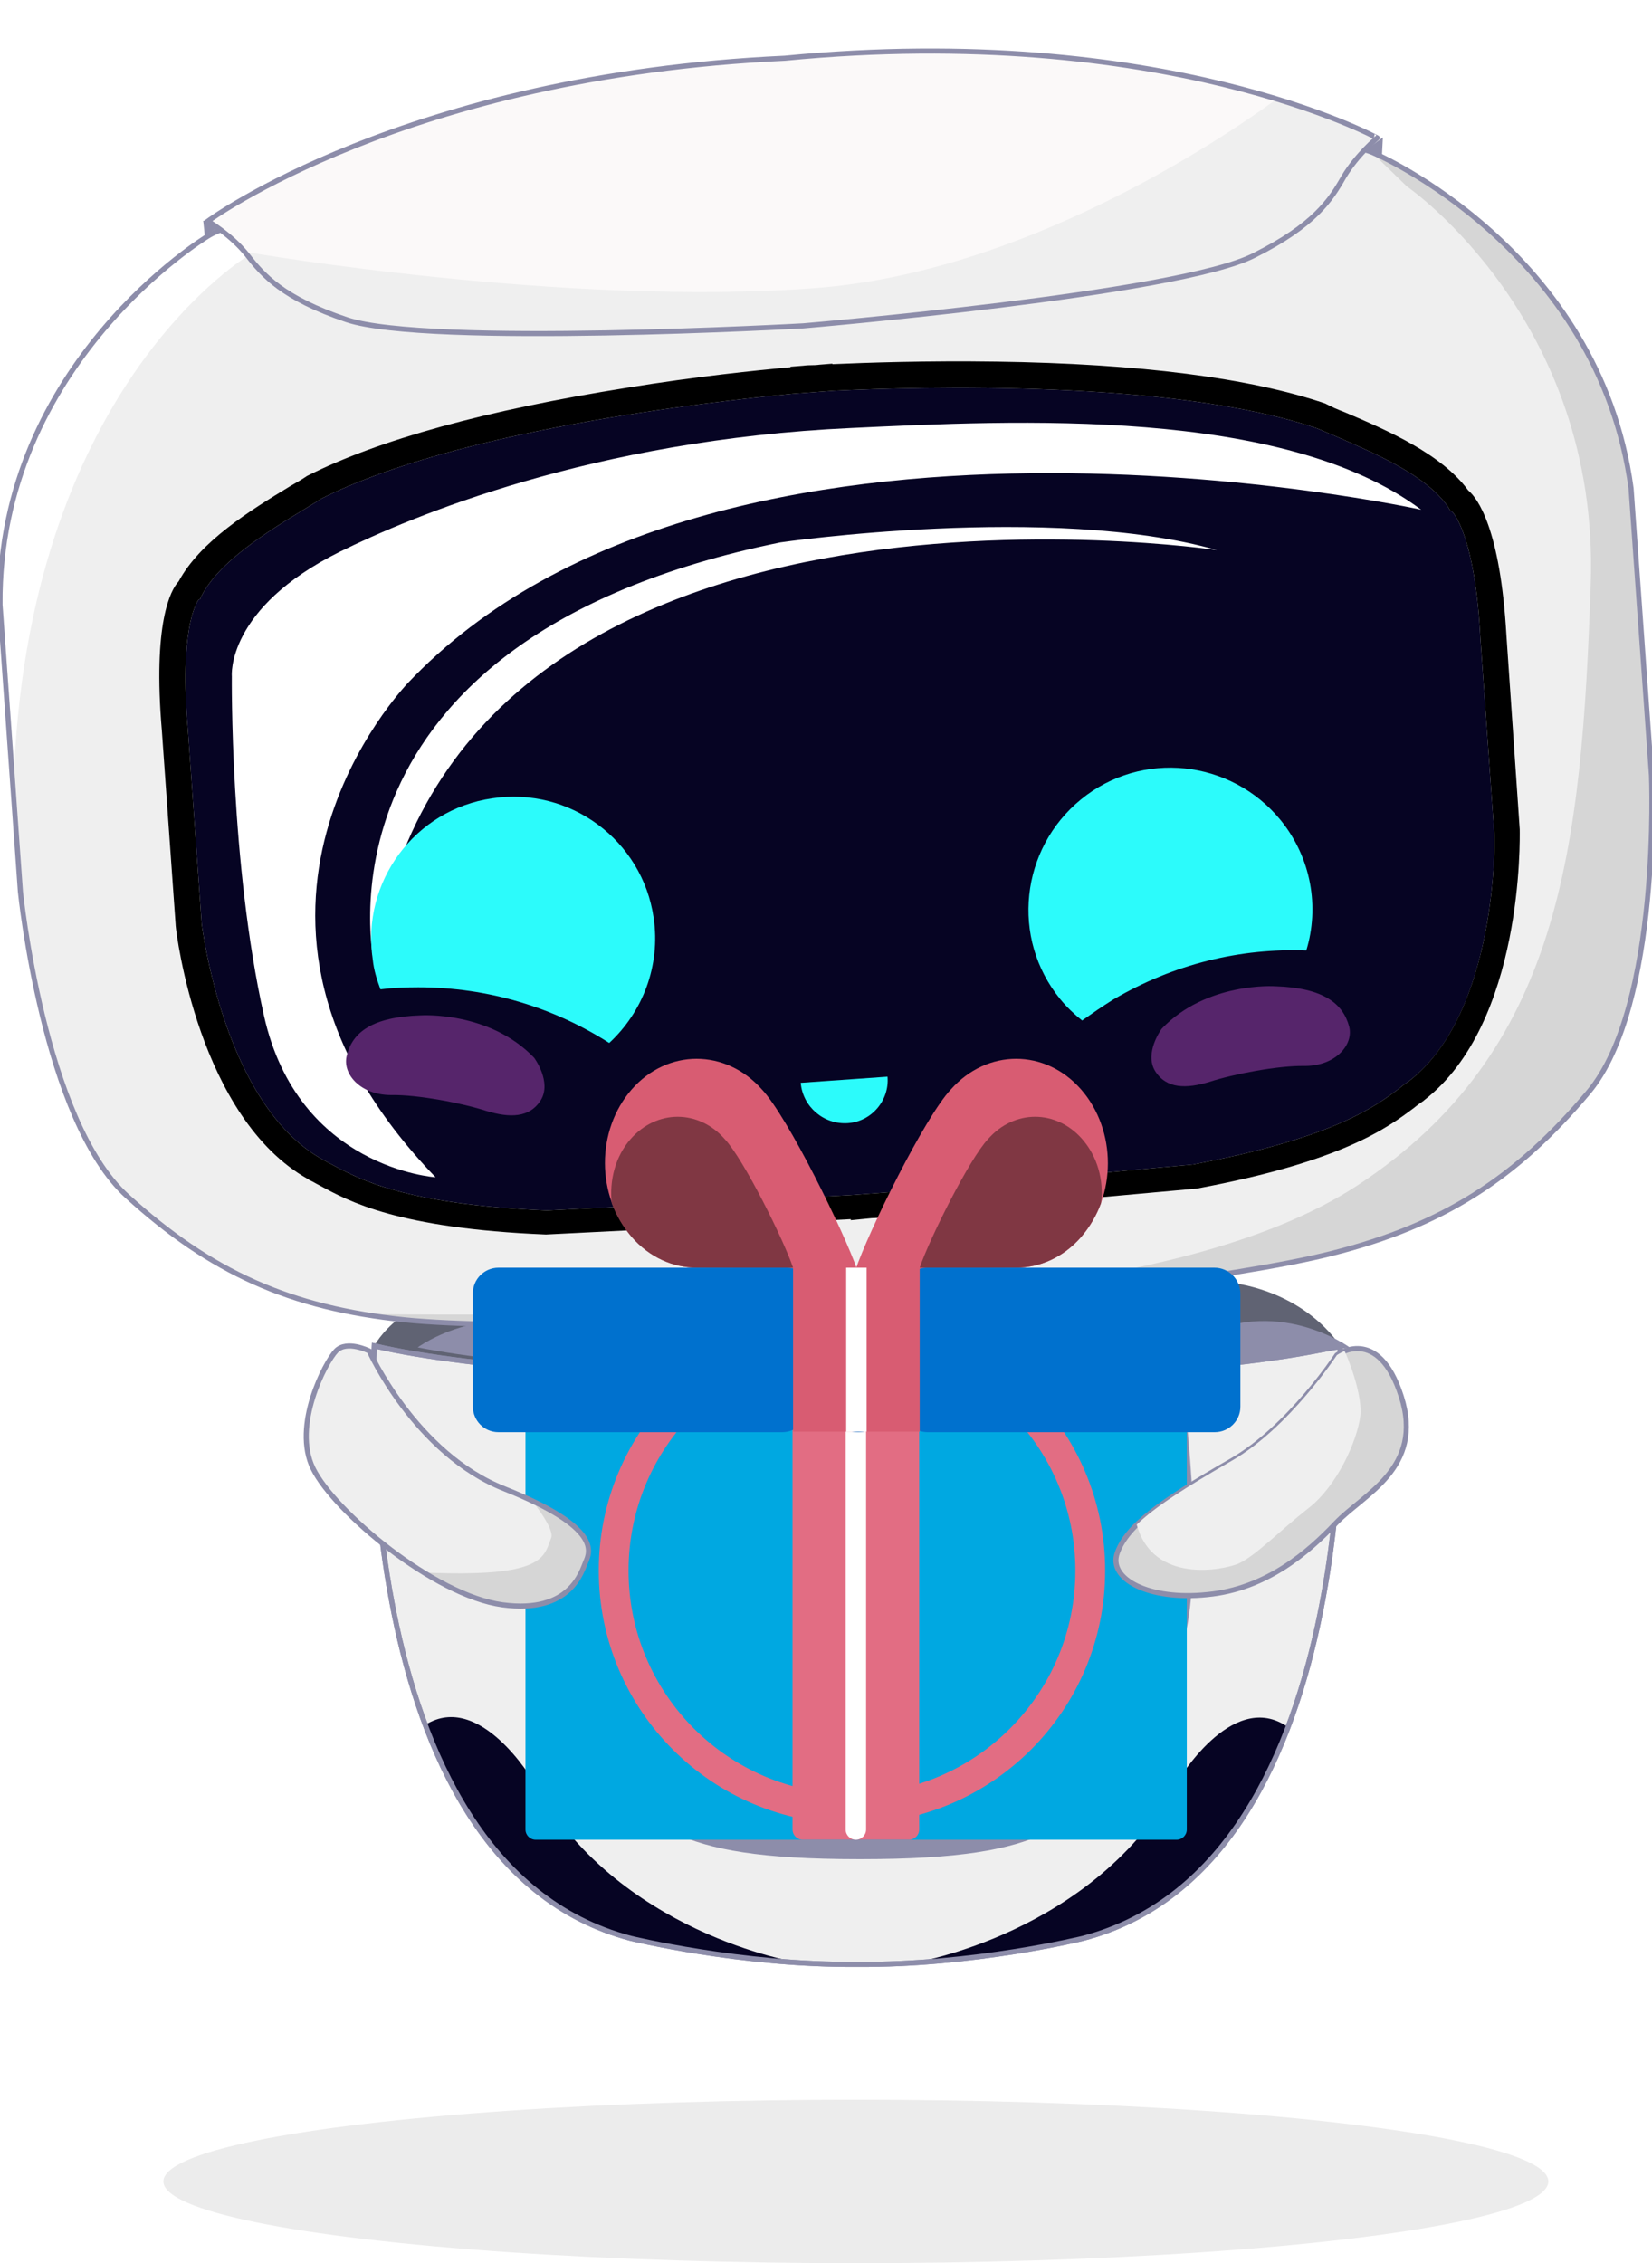 <svg xmlns="http://www.w3.org/2000/svg" x="0px" y="0px" viewBox="0 -10 323.5 443.1" xml:space="preserve">
    <style type="text/css">
                    .st1 {fill: #FFFFFF;}
                    .st24 {fill: #fbf9f9;}
                    .st7 {fill: #EFEFEF;}
                    .st21 {fill: #d6d6d6;}
                    .st13 {opacity:0.1;fill:#FFFFFF;}
                    .st6618{fill:#ECF0F1;}
                    .st35 {fill: #E0E0E0;}
                    .st45 {fill: #E3E3E3;}
                    .st51 {fill: #E1E1E1;}
                    .st52 {fill: #FDFDFB;}
                    .st625{fill:#D1D1D1;}
                    .st5 {fill: #606373;}
                    .st4 {opacity:0.1;fill:#3E3A39;}
                    .st6 {fill: #11113B;}
                    .st8 {fill: #B1B1C9;}
                    .st9 {fill:#DCDBEA;stroke:#8D8DAA;stroke-miterlimit: 10;}
                    .st18 {fill: #8D8DAA;}
                    .st12 {fill: none;stroke:#8D8DAA;stroke-miterlimit: 10;}
                    .st11 {fill: #0052ff;stroke:#FFFFFF;stroke-miterlimit: 10;}
                    .st14 {fill: #060423;}
                    .st22 {fill: #ffffff24;}
                    .st26 {fill: url(#SVGID_1_);}
                    .st27 {fill: #2CFBFB;}
                    .st47 {fill: #ffffff24;}
                    .st1019 {fill: #882043;}
                    .st1021 {opacity: 0.3;fill: #16DAE8;}
                    .st1022 {opacity: 0.3;fill: #1FDBE7;}
                    .st1023 {opacity: 0.5;fill: #BA8887;}
                    .st1024 {fill: #212154;}
                    .st1026 {fill: none;}
                    .st1029 {fill: #5497D3;}
                    .st1030 {fill: #2775CA;}
                    .st1031 {fill: #FFDE55;}
                    .st1032 {fill: #FFCE00;}
                    .st1034 {fill: #E33F00;}
                    .st10{fill:none;stroke:#2CFBFB;stroke-width:8;stroke-linecap:round;stroke-miterlimit:10;}
                    .st33{fill:none;stroke:#2CFBFB;stroke-width:2;stroke-linecap:round;stroke-miterlimit:10;}
                    .st716{fill:#56256B;}
                    .st717{fill:#00A8E1;}
                    .st718{fill:#E26D83;}
                    .st719{fill:#D85C72;}
                    .st720{fill:#803743;}
                    .st721{fill:#0071CE;}
                    .st6619{fill:#F87F6E;}
                    .st6620{fill:#231F20;}
                    .st6621{fill:#212154;}
                    .st32 {fill: #77788B;}
                    .st38 {fill: #9A9AB7;}
                    .st39 {fill:#060423;stroke:#FFFFFF;stroke-miterlimit: 10;}
                    .st43 {fill: #212154;}
                    .st54 {opacity:0.3;fill:#B1B1C9;}
                    .st55 {opacity:0.3;fill:#FFFFFF;}
                    .st615{fill:#9B9BA2;}
                    .st620{fill:#FFD469;}
                    .st621{fill:#00B1FF;}
                    .st622{fill:#0096D1;}
                    .st623{fill:#727272;}
                    .st624{fill:#B2B2B2;}
                    .st816{fill:#9B9BA2;}
                    .st820{fill:#75B7B1;}
                    .st823{opacity:0.8;}
                    .st824{opacity:0.6;}
                    .st826{fill:none;stroke:#01DEEB;stroke-width:2;stroke-miterlimit:10;}
                    .sta18{fill:#9B9BA2;}
                    .sta21{opacity:0.1;fill:#3AECFE;}
                    .sta22{opacity:0.2;fill:#FFFFFF;}
                    .sta23{fill:#956EC4;}
                    .sta24{fill:#B77FD8;}
                    .sta25{fill:#6D2C92;}
                    .sta26{fill:#1C2042;}
                    .stb1{fill:#F87F6E;}
                    .stb2{fill:#D65649;}
                    .stb6{fill:#882043;}
                    .sta27{fill:none;stroke:#FFA81E;stroke-width:15;stroke-linecap:round;stroke-linejoin:round;stroke-miterlimit:10;}
                    .sta28{fill:none;stroke:#FFD92D;stroke-width:15;stroke-linecap:round;stroke-linejoin:round;stroke-miterlimit:10;}
                </style>
    <g>
                <path class="st5" d="M96.1,241.8c-17.6,1.3-22.8,11.7-22.8,11.7c38.9,9.1,150.1,9.1,189.1,0c0,0-6.7-11.4-24.2-12.7
	C216.5,239.2,117.3,240.2,96.1,241.8z"></path>
        <path class="st6" d="M224.8,247.6c0,0,3.2-4.2-0.6-7.4s-108.2-1.5-112-0.3s-0.9,7.7-0.9,7.7c-3.2,5.3,1.2,7.8,1.2,7.8
	c-1.4,1.4,1.2,3.2,1.2,3.2l3.3,2.9l48.5-0.6l53.5,0.6l3.3-2.9c0,0,2.7-1.8,1.2-3.2C223.5,255.5,228,253,224.8,247.6z"></path>
        <path class="st7" d="M262.4,253.5c-38.9,9.1-150.1,9.1-189.1,0c0,0-6.4,101.1,50.2,116c0,0,21.6,5.3,44.3,5.1
	c22.8,0.2,44.3-5.1,44.3-5.1C268.8,354.6,262.4,253.5,262.4,253.5z"></path>
        <path class="st8" d="M233.4,280.4c-0.9-13.9-1.8-18.9-1.9-19.8v-0.2l0,0l0,0c0,0-0.6,0.1-1.8,0.2c-5.9,0.7-26.1,2.6-61.2,2.6
	s-55.3-1.9-61.2-2.6c-1.2-0.1-1.8-0.2-1.8-0.2l0,0l0,0v0.2c-0.2,0.9-1.1,6-1.9,19.8c-0.5,8.6,0,19.4,0,19.4s-0.1,19.3,12.2,34.8
	c0.9,1.2,2,2.4,3.1,3.5c2.7,2.8,5.1,5.2,7.9,7.3l0.1,0.1c0.1,0.1,0.2,0.1,0.3,0.2c0.9,0.6,1.8,1.2,2.8,1.8l0,0
	c0.3,0.2,0.7,0.4,1,0.6c0.2,0.1,0.5,0.3,0.7,0.4c0.1,0.1,0.2,0.1,0.3,0.2c7.1,3.4,17.3,5.2,36.1,5.2c0.1,0,0.1,0,0.2,0
	c0.1,0,0.1,0,0.2,0c0.1,0,0.1,0,0.2,0c0.1,0,0.1,0,0.2,0c18.8,0,29-1.8,36.1-5.2c0.1-0.1,0.2-0.1,0.3-0.2c0.3-0.1,0.5-0.2,0.7-0.4
	c0.4-0.2,0.7-0.4,1-0.6l0,0c1-0.6,1.9-1.2,2.8-1.8c0.1-0.1,0.2-0.1,0.3-0.2l0.1-0.1c2.8-2.1,5.2-4.5,7.9-7.3
	c1.1-1.1,2.1-2.3,3.1-3.5c12.3-15.5,12.2-34.8,12.2-34.8S233.9,289,233.4,280.4z"></path>
        <circle class="st9" cx="112.2" cy="266.5" r="3.8"></circle>
        <circle class="st9" cx="128.9" cy="335" r="3.8"></circle>
        <path class="st18" d="M229.7,260.6C229.7,260.6,229.6,260.6,229.7,260.6c-2.1,0.2-5.8,0.6-11.2,1c1.7,12.6,3.2,44.2-7.7,59.6
	c-14.7,20.9-60.4,39.3-87.2,21.7c1,0.9,2,1.8,3.1,2.6l0.1,0.1c0.1,0.1,0.2,0.1,0.3,0.2c0.9,0.6,1.8,1.2,2.8,1.8l0,0
	c0.3,0.2,0.7,0.4,1,0.6c0.2,0.1,0.5,0.3,0.7,0.4c0.1,0.1,0.2,0.1,0.3,0.2c7.1,3.4,17.3,5.2,36.1,5.2c0.1,0,0.1,0,0.2,0
	c0.1,0,0.1,0,0.2,0c0.1,0,0.1,0,0.2,0c0.1,0,0.1,0,0.2,0c18.8,0,29-1.8,36.1-5.2c0.1-0.1,0.2-0.1,0.3-0.2c0.3-0.1,0.5-0.2,0.7-0.4
	c0.4-0.2,0.7-0.4,1-0.6l0,0c1-0.6,1.9-1.2,2.8-1.8c0.1-0.1,0.2-0.1,0.3-0.2l0.1-0.1c2.8-2.1,5.2-4.5,7.9-7.3
	c1.1-1.1,2.1-2.3,3.1-3.5c12.3-15.5,12.2-34.8,12.2-34.8s0.5-10.8,0-19.4c-0.9-13.9-1.8-18.9-1.9-19.8v-0.2
	C231.4,260.4,230.8,260.5,229.7,260.6z"></path>
        <circle class="st11" cx="202.6" cy="288.2" r="21.6">
<animate accumulate="none" additive="replace" attributeName="fill" calcMode="linear" dur="2s" fill="remove" keyTimes="0;0.5;1" repeatCount="indefinite" restart="always" values="#272362;#0052ff;#272362">
	</animate>
</circle>
        <circle class="st9" cx="224.2" cy="266.5" r="3.8"></circle>
        <path class="st12" d="M262.4,253.5c-38.9,9.1-150.1,9.1-189.1,0c0,0-6.4,101.1,50.2,116c0,0,21.6,5.3,44.3,5.1
	c22.8,0.2,44.3-5.1,44.3-5.1C268.8,354.6,262.4,253.5,262.4,253.5z"></path>
        <path class="st13" d="M188.6,304.7c3.8,3.2,8.6,5.1,13.9,5.1c11.9,0,21.6-9.7,21.6-21.6c0-6.1-2.6-11.7-6.7-15.6
	c1.5,3.7,7.5,20.5-7.9,31.4C209.7,304,201,308.6,188.6,304.7z"></path>
        <path class="st1" d="M202.6,294.5c-3.5,0-6.3-2.8-6.3-6.3s2.8-6.3,6.3-6.3c3.1,0,5.7,2.3,6.2,5.3h6.4c-0.5-6.5-6-11.6-12.6-11.6
	c-7,0-12.7,5.7-12.7,12.7s5.7,12.7,12.7,12.7c6.6,0,12.1-5.1,12.6-11.6h-6.4C208.3,292.2,205.7,294.5,202.6,294.5z"></path>
        <circle class="st9" cx="208.3" cy="335" r="3.8"></circle>
        <path class="st14" d="M251.7,327.8c-10.7-6.7-21.1,11-21.1,11c-16.3,29.9-51.8,35.5-51.8,35.5l0,0c18.3-1.1,33.4-4.8,33.4-4.8
	c20.5-5.4,32.8-22.1,40-41.3C252.1,328,251.9,327.9,251.7,327.8z"></path>
        <path class="st14" d="M104.4,338.7c0,0-10.4-17.7-21.1-11c7.2,19.3,19.5,36.2,40.2,41.7c0,0,14.8,3.6,32.7,4.8
	C156.1,374.2,120.7,368.6,104.4,338.7z"></path>
        <path class="st18" d="M119,258c-0.4-0.9-1.5-2-3.3-3.4c-16.3-12.2-32.1-2.1-33.9-0.8C91.5,255.7,104.4,257.1,119,258z"></path>
        <path class="st18" d="M227.1,258c0.4-0.9,1.5-2,3.3-3.4c16.3-12.2,32.1-2.1,33.9-0.8C254.6,255.7,241.7,257.1,227.1,258z"></path>
        <path class="st12" d="M262.4,253.5c-38.9,9.1-150.1,9.1-189.1,0c0,0-6.4,101.1,50.2,116c0,0,21.6,5.3,44.3,5.1
	c22.8,0.2,44.3-5.1,44.3-5.1C268.8,354.6,262.4,253.5,262.4,253.5z"></path>
        <path class="st7" d="M269.1,20c-19-9-210.9,4.6-228.5,16.3c0,0-41,24.8-40.6,72.1l4,56.2c0,0,4.5,44.7,20.9,59.6
	s31.9,21.9,54.3,24.2c19.7,2,67,0.6,87.8-0.5l0,0.1c1,0,2.1-0.1,3.4-0.3c1.3-0.1,2.5-0.2,3.4-0.2l0-0.1c20.8-1.9,67.8-7.1,87-12
	c21.8-5.5,36.1-14.7,50.3-31.6c14.2-17,12.3-62,12.3-62l-4-56.2C313.1,38.8,269.1,20,269.1,20z"></path>
        <path class="st1" d="M0.5,108.2l2.3,31.9C6.4,64.6,49,39.8,49,39.8l-2.5-6.6c-2.1,1-3.9,2-5.3,2.9C41.1,36.1,0,60.9,0.5,108.2z"></path>
        <path class="st14" d="M276,201.6c-0.6,0.4-1.3,0.9-2,1.5c-4.9,3.7-13,9.7-40.4,14.9l-59.1,5.4l-8.1,0.6l-59.3,3
	c-27.8-1.2-36.7-6.1-42.1-9c-0.8-0.4-1.5-0.8-2.2-1.2C44,206,39.7,172.3,39.5,170.9l-2.7-38c-1.7-19.5,1.6-24.8,2.1-25.5l0.3-0.1
	l0.3-0.7c3.5-6.7,12.7-12.4,20.1-16.9c1.1-0.7,2.2-1.3,3.2-2c26.4-13.4,75.7-19,92.4-20.6l8.1-0.6c16.7-0.8,66.3-2.2,94.4,7.3
	c1.1,0.4,2.3,1,3.6,1.5c8,3.5,18,7.7,22.3,14L284,90l0.3,0.1c0.6,0.6,4.6,5.5,5.6,24.9l2.7,38C292.8,154.3,293.2,188.3,276,201.6z"></path>
        <path class="st21" d="M269.1,20c-0.2-0.1-0.4-0.1-0.5-0.2l6.9,6.7c0,0,37.8,26,36,77.9s-5.9,91.6-45.7,117.7
	c-34.5,22.6-107.3,25.9-194.9,25.2c2.7,0.5,5.5,0.8,8.4,1.2c19.7,2,67,0.6,87.8-0.5l0,0.1c1,0,2.1-0.1,3.4-0.3
	c1.3-0.1,2.5-0.2,3.4-0.2l0-0.1c20.8-1.9,67.8-7.1,87-12c21.8-5.5,36.1-14.7,50.3-31.6c14.2-17,12.3-62,12.3-62l-4-56.2
	C313.1,38.8,269.1,20,269.1,20z"></path>
        <path class="st22" d="M85.3,220.5c0,0-26.9-1.7-33.6-31.6s-6.3-66.5-6.3-66.5S44.2,109.1,66.6,98c13.8-6.8,49.5-21.9,100.1-24.2
	c31.9-1.5,84.6-4.2,111.6,16c0,0-137.6-30.4-198.5,34C79.8,123.9,35.7,169.1,85.3,220.5z"></path>
        <path class="st22" d="M238.3,97.7c0,0-150.8-22.6-165,81.2c0,0-14.6-63.5,79.5-82.7C152.8,96.2,205.9,88.5,238.3,97.7z"></path>
        <path class="st12" d="M269.1,20c-19-9-210.9,4.6-228.5,16.3c0,0-41,24.8-40.6,72.1l4,56.2c0,0,4.5,44.7,20.9,59.6
	s31.9,21.9,54.3,24.2c19.7,2,67,0.6,87.8-0.5l0,0.1c1,0,2.1-0.1,3.4-0.3c1.3-0.1,2.5-0.2,3.4-0.2l0-0.1c20.8-1.9,67.8-7.1,87-12
	c21.8-5.5,36.1-14.7,50.3-31.6c14.2-17,12.3-62,12.3-62l-4-56.2C313.1,38.8,269.1,20,269.1,20z"></path>
        <path class="st24" d="M153.7,1.4C79.3,4.8,40.7,33.3,40.7,33.3s4.5,2.6,7.7,6.6c3.1,4,7,8.5,19.5,12.7c15.9,5.3,89.4,1.2,89.4,1.2
	s73.5-6.2,88.3-13.8c11.8-5.9,15-10.9,17.5-15.3c2.6-4.4,6.6-7.7,6.6-7.7S227.8-5.8,153.7,1.4z"></path>
        <polygon class="st18" points="270.6,20.8 270.8,16.9 267.3,19.5 "></polygon>
        <path class="st7" d="M250,9.4c-11.5,8.4-49.7,33.9-90.3,37C111,50.1,49.2,39.5,49.2,39.5c-0.3,0.1-0.5,0.3-0.7,0.4
	c3.1,4,7.1,8.4,19.5,12.6c15.9,5.3,89.4,1.2,89.4,1.2s73.5-6.2,88.3-13.8c11.8-5.9,15-10.9,17.5-15.3c2.6-4.4,6.6-7.7,6.6-7.7
	S263.1,13.3,250,9.4z"></path>
        <path class="st12" d="M153.7,1.4C79.3,4.8,40.7,33.3,40.7,33.3s4.5,2.6,7.7,6.6c3.1,4,7,8.5,19.5,12.7c15.9,5.3,89.4,1.2,89.4,1.2
	s73.5-6.2,88.3-13.8c11.8-5.9,15-10.9,17.5-15.3c2.6-4.4,6.6-7.7,6.6-7.7S227.8-5.8,153.7,1.4z"></path>
        <linearGradient id="SVGID_1_" gradientUnits="userSpaceOnUse" x1="-145.332" y1="163.548" x2="121.247" y2="163.548" gradientTransform="matrix(0.989 -0.146 0.146 0.989 153.457 -17.172)">
	<stop offset="0" style="st7op-color:#FFFFFF"></stop>
            <stop offset="0.999" style="st7op-color:#99AAD1"></stop>
</linearGradient>
        <path class="st26" d="M295,114.5c-1.2-21.1-5.7-27-7.5-28.5c-5.2-7.1-15.7-11.7-24.2-15.3c-1.3-0.5-2.5-1-3.6-1.6l-0.2-0.1
	c-14.7-5-36.3-7.8-64.4-8.2c-13.6-0.2-25.4,0.2-32.1,0.5l0-0.1l-2.5,0.2c0,0-0.6,0.1-1.6,0.1s-1.5,0.1-1.6,0.1l-2.5,0.2l0,0.1
	c-6.6,0.6-18.4,1.8-31.9,4c-27.7,4.4-48.7,10.2-62.6,17.2l-0.2,0.1c-1,0.7-2.1,1.3-3.3,2c-7.9,4.8-17.6,10.8-21.8,18.6
	c-1.6,1.7-5.1,8.2-3.3,29.3l2.7,38l0,0.1c0.1,1.5,4.5,37.7,26,49.7l0.1,0.1c0.7,0.3,1.3,0.7,2.1,1.1c5.7,3.1,15.3,8.4,44.3,9.6
	l59.7-3l0,0.2l4.1-0.4l4.1-0.2l0-0.2l59.6-5.4c28.5-5.3,37.3-11.9,42.5-15.8c0.6-0.5,1.3-1,1.9-1.4l0.1-0.1
	c19.5-15.1,18.7-51.4,18.7-52.9l0-0.1L295,114.5z M276,201.6c-0.6,0.4-1.3,0.9-2,1.5c-4.9,3.7-13,9.7-40.4,14.9l-59.1,5.4l-8.1,0.6
	l-59.3,3c-27.8-1.2-36.7-6.1-42.1-9c-0.8-0.4-1.5-0.8-2.2-1.2C44,206,39.7,172.3,39.5,170.9l-2.7-38c-1.7-19.5,1.6-24.8,2.1-25.5
	l0.3-0.1l0.3-0.7c3.5-6.7,12.7-12.4,20.1-16.9c1.1-0.7,2.2-1.3,3.2-2c26.4-13.4,75.7-19,92.4-20.6l8.1-0.6
	c16.7-0.8,66.3-2.2,94.4,7.3c1.1,0.4,2.3,1,3.6,1.5c8,3.5,18,7.7,22.3,14L284,90l0.3,0.1c0.6,0.6,4.6,5.5,5.6,24.9l2.7,38
	C292.8,154.3,293.2,188.2,276,201.6z"></path>
        <polygon class="st18" points="40.1,36.1 39.8,33.2 42.9,34.5 "></polygon>
        <path class="st27" d="M166,209.9c4.7-0.3,8.2-4.5,7.8-9.1l-17,1.2C157.2,206.7,161.3,210.2,166,209.9z"></path>
        <path class="st5" d="M168.1,244.4"></path>
        <path class="st27" d="M74.5,183.7c2.4-0.3,4.9-0.4,7.4-0.4c13.8,0,26.6,4,37.4,10.9c6.5-6,10.1-15.1,8.7-24.5
	c-2.2-15.2-16.4-25.7-31.6-23.4c-15.2,2.2-25.7,16.4-23.4,31.6C73.2,179.9,73.8,181.8,74.5,183.7z"><animateTransform attributeName="transform" type="translate" repeatCount="indefinite" dur="0.4s" keyTimes="0;0.5;1" values="0 -3;0 2;0 -3"></animateTransform></path>
        <path class="st27" d="M211.9,189.8c2-1.4,4-2.8,6.1-4.1c11.9-7,25-10.1,37.8-9.6c2.6-8.5,1-18.1-5-25.5
	c-9.7-11.9-27.2-13.8-39.1-4.1c-11.9,9.7-13.8,27.2-4.1,39.1C208.9,187.2,210.4,188.6,211.9,189.8z"><animateTransform attributeName="transform" type="translate" repeatCount="indefinite" dur="0.4s" keyTimes="0;0.5;1" values="0 -3;0 2;0 -3"></animateTransform></path>
        <path class="st716" d="M82.4,188.8c0,0,13.4-0.9,22.2,8.3c0,0,3.5,4.7,1.3,8.3c-2.2,3.5-6.1,3.5-10.7,2.1c-4.6-1.5-13.4-3.2-18.6-3.1
	c-6.1,0-9.6-4.2-8.7-7.7C69,192.1,72.9,189.1,82.4,188.8z"><animate attributeName="fill" repeatCount="indefinite" dur="4s" keyTimes="0;0.5;1" values="#ae329f;#56256B;#ae329f"></animate></path>
        <path class="st716" d="M249.7,183.1c0,0-13.4-0.9-22.2,8.3c0,0-3.5,4.7-1.3,8.3c2.2,3.5,6.1,3.5,10.7,2.1c4.6-1.5,13.4-3.2,18.6-3.1
	c6.1,0,9.6-4.2,8.7-7.7C263,186.5,259.2,183.4,249.7,183.1z"><animate attributeName="fill" repeatCount="indefinite" dur="4s" keyTimes="0;0.5;1" values="#ae329f;#56256B;#ae329f"></animate></path>
        <g>
	<path class="st1" d="M163.4,255.3h-20.2"></path>
</g>
        <g>
	<path class="st717" d="M104.9,265.9h125.5c1.1,0,2,0.9,2,2v80.3c0,1.1-0.9,2-2,2H104.9c-1.1,0-2-0.9-2-2v-80.3
		C102.9,266.8,103.8,265.9,104.9,265.9z"></path>
            <svg xmlns="http://www.w3.org/2000/svg" style="margin:auto;background:#fff;display:block;" width="350px" height="350px" viewBox="-18 -205 150 300" preserveAspectRatio="xMidYMid">
<defs>
<pattern id="ldio-bp4hsakxi6s-pattern" patternUnits="userSpaceOnUse" x="0" y="0" width="100" height="100">
<rect x="0" y="0" width="100" height="100" fill="#00A8E1"></rect><circle cx="3" cy="0" r="6" fill="#6ad8f8">
<animateTransform attributeName="transform" type="translate" values="0 130;0 -30" keyTimes="0;1" dur="1.515s" begin="-0.697s" repeatCount="indefinite"></animateTransform>
</circle><circle cx="87" cy="0" r="6" fill="#6ad8f8">
<animateTransform attributeName="transform" type="translate" values="0 121;0 -21" keyTimes="0;1" dur="1.515s" begin="-0.333s" repeatCount="indefinite"></animateTransform>
</circle><circle cx="79" cy="0" r="4" fill="#6ad8f8">
<animateTransform attributeName="transform" type="translate" values="0 119;0 -19" keyTimes="0;1" dur="1.515s" begin="-0.485s" repeatCount="indefinite"></animateTransform>
</circle><circle cx="11" cy="0" r="5" fill="#6ad8f8">
<animateTransform attributeName="transform" type="translate" values="0 126;0 -26" keyTimes="0;1" dur="1.515s" begin="-0.606s" repeatCount="indefinite"></animateTransform>
</circle><circle cx="29" cy="0" r="3" fill="#6ad8f8">
<animateTransform attributeName="transform" type="translate" values="0 107;0 -7" keyTimes="0;1" dur="1.515s" begin="-0.621s" repeatCount="indefinite"></animateTransform>
</circle><circle cx="31" cy="0" r="7" fill="#6ad8f8">
<animateTransform attributeName="transform" type="translate" values="0 124;0 -24" keyTimes="0;1" dur="1.515s" begin="-0.788s" repeatCount="indefinite"></animateTransform>
</circle><circle cx="97" cy="0" r="3" fill="#6ad8f8">
<animateTransform attributeName="transform" type="translate" values="0 142;0 -42" keyTimes="0;1" dur="1.515s" begin="-0.379s" repeatCount="indefinite"></animateTransform>
</circle><circle cx="63" cy="0" r="3" fill="#6ad8f8">
<animateTransform attributeName="transform" type="translate" values="0 130;0 -30" keyTimes="0;1" dur="1.515s" begin="-0.682s" repeatCount="indefinite"></animateTransform>
</circle><circle cx="49" cy="0" r="4" fill="#6ad8f8">
<animateTransform attributeName="transform" type="translate" values="0 116;0 -16" keyTimes="0;1" dur="1.515s" begin="-0.379s" repeatCount="indefinite"></animateTransform>
</circle><circle cx="38" cy="0" r="5" fill="#6ad8f8">
<animateTransform attributeName="transform" type="translate" values="0 139;0 -39" keyTimes="0;1" dur="1.515s" begin="-0.015s" repeatCount="indefinite"></animateTransform>
</circle><circle cx="13" cy="0" r="7" fill="#6ad8f8">
<animateTransform attributeName="transform" type="translate" values="0 154;0 -54" keyTimes="0;1" dur="1.515s" begin="-0.894s" repeatCount="indefinite"></animateTransform>
</circle><circle cx="13" cy="0" r="7" fill="#6ad8f8">
<animateTransform attributeName="transform" type="translate" values="0 124;0 -24" keyTimes="0;1" dur="1.515s" begin="-0.348s" repeatCount="indefinite"></animateTransform>
</circle><circle cx="50" cy="0" r="3" fill="#6ad8f8">
<animateTransform attributeName="transform" type="translate" values="0 105;0 -5" keyTimes="0;1" dur="1.515s" begin="-1.03s" repeatCount="indefinite"></animateTransform>
</circle><circle cx="95" cy="0" r="5" fill="#6ad8f8">
<animateTransform attributeName="transform" type="translate" values="0 148;0 -48" keyTimes="0;1" dur="1.515s" begin="-0.258s" repeatCount="indefinite"></animateTransform>
</circle><circle cx="85" cy="0" r="4" fill="#6ad8f8">
<animateTransform attributeName="transform" type="translate" values="0 131;0 -31" keyTimes="0;1" dur="1.515s" begin="-1.182s" repeatCount="indefinite"></animateTransform>
</circle><circle cx="38" cy="0" r="6" fill="#6ad8f8">
<animateTransform attributeName="transform" type="translate" values="0 154;0 -54" keyTimes="0;1" dur="1.515s" begin="-0.242s" repeatCount="indefinite"></animateTransform>
</circle><circle cx="45" cy="0" r="4" fill="#6ad8f8">
<animateTransform attributeName="transform" type="translate" values="0 133;0 -33" keyTimes="0;1" dur="1.515s" begin="-0.924s" repeatCount="indefinite"></animateTransform>
</circle><circle cx="26" cy="0" r="6" fill="#6ad8f8">
<animateTransform attributeName="transform" type="translate" values="0 143;0 -43" keyTimes="0;1" dur="1.515s" begin="-0.03s" repeatCount="indefinite"></animateTransform>
</circle><circle cx="85" cy="0" r="6" fill="#6ad8f8">
<animateTransform attributeName="transform" type="translate" values="0 132;0 -32" keyTimes="0;1" dur="1.515s" begin="-0.879s" repeatCount="indefinite"></animateTransform>
</circle><circle cx="34" cy="0" r="6" fill="#6ad8f8">
<animateTransform attributeName="transform" type="translate" values="0 146;0 -46" keyTimes="0;1" dur="1.515s" begin="-0.394s" repeatCount="indefinite"></animateTransform>
</circle><circle cx="46" cy="0" r="4" fill="#6ad8f8">
<animateTransform attributeName="transform" type="translate" values="0 107;0 -7" keyTimes="0;1" dur="1.515s" begin="-1.152s" repeatCount="indefinite"></animateTransform>
</circle><circle cx="35" cy="0" r="3" fill="#6ad8f8">
<animateTransform attributeName="transform" type="translate" values="0 110;0 -10" keyTimes="0;1" dur="1.515s" begin="-0.894s" repeatCount="indefinite"></animateTransform>
</circle><circle cx="47" cy="0" r="7" fill="#6ad8f8">
<animateTransform attributeName="transform" type="translate" values="0 149;0 -49" keyTimes="0;1" dur="1.515s" begin="-0.545s" repeatCount="indefinite"></animateTransform>
</circle><circle cx="12" cy="0" r="4" fill="#6ad8f8">
<animateTransform attributeName="transform" type="translate" values="0 147;0 -47" keyTimes="0;1" dur="1.515s" begin="-0.364s" repeatCount="indefinite"></animateTransform>
</circle><circle cx="23" cy="0" r="5" fill="#6ad8f8">
<animateTransform attributeName="transform" type="translate" values="0 106;0 -6" keyTimes="0;1" dur="1.515s" begin="-0.667s" repeatCount="indefinite"></animateTransform>
</circle><circle cx="73" cy="0" r="6" fill="#6ad8f8">
<animateTransform attributeName="transform" type="translate" values="0 112;0 -12" keyTimes="0;1" dur="1.515s" begin="-0.333s" repeatCount="indefinite"></animateTransform>
</circle><circle cx="48" cy="0" r="5" fill="#6ad8f8">
<animateTransform attributeName="transform" type="translate" values="0 113;0 -13" keyTimes="0;1" dur="1.515s" begin="-1.379s" repeatCount="indefinite"></animateTransform>
</circle><circle cx="81" cy="0" r="4" fill="#6ad8f8">
<animateTransform attributeName="transform" type="translate" values="0 139;0 -39" keyTimes="0;1" dur="1.515s" begin="-1.121s" repeatCount="indefinite"></animateTransform>
</circle><circle cx="37" cy="0" r="7" fill="#6ad8f8">
<animateTransform attributeName="transform" type="translate" values="0 113;0 -13" keyTimes="0;1" dur="1.515s" begin="-0.606s" repeatCount="indefinite"></animateTransform>
</circle><circle cx="4" cy="0" r="6" fill="#6ad8f8">
<animateTransform attributeName="transform" type="translate" values="0 143;0 -43" keyTimes="0;1" dur="1.515s" begin="-1.212s" repeatCount="indefinite"></animateTransform>
</circle><circle cx="95" cy="0" r="6" fill="#6ad8f8">
<animateTransform attributeName="transform" type="translate" values="0 129;0 -29" keyTimes="0;1" dur="1.515s" begin="-0.455s" repeatCount="indefinite"></animateTransform>
</circle><circle cx="83" cy="0" r="6" fill="#6ad8f8">
<animateTransform attributeName="transform" type="translate" values="0 128;0 -28" keyTimes="0;1" dur="1.515s" begin="-1.5s" repeatCount="indefinite"></animateTransform>
</circle><circle cx="80" cy="0" r="5" fill="#6ad8f8">
<animateTransform attributeName="transform" type="translate" values="0 135;0 -35" keyTimes="0;1" dur="1.515s" begin="-0.818s" repeatCount="indefinite"></animateTransform>
</circle><circle cx="96" cy="0" r="4" fill="#6ad8f8">
<animateTransform attributeName="transform" type="translate" values="0 151;0 -51" keyTimes="0;1" dur="1.515s" begin="-0.394s" repeatCount="indefinite"></animateTransform>
</circle><circle cx="32" cy="0" r="5" fill="#6ad8f8">
<animateTransform attributeName="transform" type="translate" values="0 109;0 -9" keyTimes="0;1" dur="1.515s" begin="-0.273s" repeatCount="indefinite"></animateTransform>
</circle><circle cx="55" cy="0" r="4" fill="#6ad8f8">
<animateTransform attributeName="transform" type="translate" values="0 118;0 -18" keyTimes="0;1" dur="1.515s" begin="-1.379s" repeatCount="indefinite"></animateTransform>
</circle><circle cx="92" cy="0" r="5" fill="#6ad8f8">
<animateTransform attributeName="transform" type="translate" values="0 141;0 -41" keyTimes="0;1" dur="1.515s" begin="-1.045s" repeatCount="indefinite"></animateTransform>
</circle><circle cx="97" cy="0" r="5" fill="#6ad8f8">
<animateTransform attributeName="transform" type="translate" values="0 153;0 -53" keyTimes="0;1" dur="1.515s" begin="-0.03s" repeatCount="indefinite"></animateTransform>
</circle><circle cx="12" cy="0" r="6" fill="#6ad8f8">
<animateTransform attributeName="transform" type="translate" values="0 124;0 -24" keyTimes="0;1" dur="1.515s" begin="-0.909s" repeatCount="indefinite"></animateTransform>
</circle><circle cx="29" cy="0" r="6" fill="#6ad8f8">
<animateTransform attributeName="transform" type="translate" values="0 111;0 -11" keyTimes="0;1" dur="1.515s" begin="-0.545s" repeatCount="indefinite"></animateTransform>
</circle><circle cx="56" cy="0" r="5" fill="#6ad8f8">
<animateTransform attributeName="transform" type="translate" values="0 150;0 -50" keyTimes="0;1" dur="1.515s" begin="-0.455s" repeatCount="indefinite"></animateTransform>
</circle><circle cx="25" cy="0" r="3" fill="#6ad8f8">
<animateTransform attributeName="transform" type="translate" values="0 143;0 -43" keyTimes="0;1" dur="1.515s" begin="-0.394s" repeatCount="indefinite"></animateTransform>
</circle><circle cx="91" cy="0" r="5" fill="#6ad8f8">
<animateTransform attributeName="transform" type="translate" values="0 128;0 -28" keyTimes="0;1" dur="1.515s" begin="-0.015s" repeatCount="indefinite"></animateTransform>
</circle><circle cx="1" cy="0" r="3" fill="#6ad8f8">
<animateTransform attributeName="transform" type="translate" values="0 146;0 -46" keyTimes="0;1" dur="1.515s" begin="-0.803s" repeatCount="indefinite"></animateTransform>
</circle><circle cx="24" cy="0" r="6" fill="#6ad8f8">
<animateTransform attributeName="transform" type="translate" values="0 130;0 -30" keyTimes="0;1" dur="1.515s" begin="-0.273s" repeatCount="indefinite"></animateTransform>
</circle><circle cx="11" cy="0" r="6" fill="#6ad8f8">
<animateTransform attributeName="transform" type="translate" values="0 129;0 -29" keyTimes="0;1" dur="1.515s" begin="-0.53s" repeatCount="indefinite"></animateTransform>
</circle></pattern></defs>
                <circle fill="url(#ldio-bp4hsakxi6s-pattern)" cx="50" cy="50" r="40" stroke="#E26D83" stroke-width="5"></circle>
</svg>
            <path class="st718" d="M157.2,265.9H178c1.1,0,2,0.9,2,2v80.3c0,1.1-0.9,2-2,2h-20.8c-1.1,0-2-0.9-2-2v-80.3
		C155.2,266.8,156.1,265.9,157.2,265.9z"></path>
            <path class="st1" d="M167.6,265.9L167.6,265.9c1.1,0,2,0.9,2,2v80.3c0,1.1-0.9,2-2,2h0c-1.1,0-2-0.9-2-2v-80.3
		C165.6,266.8,166.5,265.9,167.6,265.9z"></path>
</g>
        <g>
	<g>
		<path class="st719" d="M211.7,203.3c-7-8-18.4-8-25.5,0c-5.1,5.4-16.2,27.9-18.7,35.4l31.5-0.5v0c4.6,0,9.2-2,12.7-6
			C218.7,224.2,218.7,211.3,211.7,203.3z"></path>
        <path class="st720" d="M211.9,213c-5.1-5.8-13.3-5.8-18.4,0c-3.7,3.9-11.6,19.8-13.4,25.2H199v0c4.6,0,9.2-2,12.7-6
			c1.7-2,3-4.2,3.9-6.6C216.2,221.1,214.9,216.4,211.9,213z"></path>
	</g>
            <g>
		<path class="st719" d="M123.7,203.3c7-8,18.4-8,25.5,0c5.1,5.4,16.1,27.9,18.7,35.4l-31.4-0.5v0c-4.6,0-9.2-2-12.7-6
			C116.7,224.2,116.7,211.3,123.7,203.3z"></path>
                <path class="st720" d="M123.5,213c5.1-5.8,13.3-5.8,18.4,0c3.7,3.9,11.6,19.8,13.4,25.2h-18.9v0c-4.6,0-9.2-2-12.7-6
			c-1.7-2-3-4.2-3.9-6.6C119.3,221.1,120.5,216.4,123.5,213z"></path>
	</g>
            <g>
		<path class="st721" d="M237.8,238.2h-56.3c-0.9,0-1.8,0.3-2.6,0.7l-1.4,0.9c-1.6,1-3.6,1-5.2,0l-1.4-0.8c-0.8-0.5-1.7-0.8-2.6-0.8
			H167c-0.8,0-1.7,0.2-2.4,0.6l-1.4,0.8c-1.4,0.8-3.1,0.8-4.6,0.2l-2.3-1.1c-0.7-0.3-1.4-0.5-2.1-0.5H97.6c-2.7,0-5,2.2-5,5v22.2
			c0,2.7,2.2,5,5,5h55.6c1.3,0,2.6-0.5,3.6-1.5l0.2-0.2c2-2.1,5.3-2,7.2,0.1l0,0c0.9,1,2.3,1.6,3.7,1.6h0.3c1,0,2-0.3,2.8-0.8
			l1.1-0.8c1.7-1.1,3.8-1.1,5.5,0l1.3,0.8c0.8,0.5,1.8,0.8,2.7,0.8h56.3c2.7,0,5-2.2,5-5v-22.2C242.8,240.4,240.6,238.2,237.8,238.2
			z"></path>
                <rect x="155.3" y="238.2" class="st719" width="24.8" height="32.1"></rect>
                <rect x="165.7" y="238.2" class="st1" width="4" height="32.1"></rect>
	</g>
            <animateTransform attributeName="transform" type="rotate" values="-1 50 50;1 50 50;-1 50 50;" times="0;0.5;1" dur="0.3s" repeatCount="indefinite"></animateTransform>
</g>
        <path class="st21" d="M72.3,254.5c0,0,9,20.1,26.5,27c19.1,7.6,16.7,12.4,15.9,14.3c-0.8,1.8-2.9,10.2-16.3,8.4
	c-13.4-1.8-33-18.3-37.1-26.7s2.4-20.8,4.5-23C67.9,252.3,72.3,254.5,72.3,254.5z"></path>
        <path class="st7" d="M72.3,254.5c0,0-4.5-2.2-6.5,0c-2,2.2-8.6,14.6-4.5,23c2.7,5.5,11.9,14.4,21.8,20.4c3.1,0.1,6.3,0.2,9.7,0.1
	c13.9-0.4,13.9-3.8,15.1-6.8c0.6-1.3-1.4-4.4-3.7-7.4c-1.6-0.7-3.4-1.5-5.4-2.3C81.3,274.6,72.3,254.5,72.3,254.5z"></path>
        <path class="st21" d="M261.8,255.3c0,0-9.3,14.2-20.6,20.7c-14.3,8.2-20.5,12.8-22.4,18c-1.9,5.1,6.1,9.4,17.6,8.2
	c11.6-1.1,19.8-8.3,25.2-14c5.4-5.7,17.3-10.7,12.8-24.8C269.9,249.3,261.8,255.3,261.8,255.3z"></path>
        <path class="st12" d="M261.8,255.3c0,0-9.3,14.2-20.6,20.7c-14.3,8.2-20.5,12.8-22.4,18c-1.9,5.1,6.1,9.4,17.6,8.2
	c11.6-1.1,19.8-8.3,25.2-14c5.4-5.7,17.3-10.7,12.8-24.8C269.9,249.3,261.8,255.3,261.8,255.3z"></path>
        <path class="st7" d="M261.8,255.3c0,0-9.3,14.2-20.6,20.7c-9.2,5.3-15.1,9.1-18.6,12.5c3.2,11.7,17,8.9,20,7.6
	c3.4-1.6,8-6.4,13.6-10.8c5.6-4.3,9.6-13.2,10.2-18.2c0.3-2.9-1.2-8.4-3.1-12.6C262.4,254.9,261.8,255.3,261.8,255.3z"></path>
        <path class="st12" d="M72.3,254.5c0,0,9,20.1,26.5,27c19.1,7.6,16.7,12.4,15.9,14.3c-0.8,1.8-2.9,10.2-16.3,8.4
	c-13.4-1.8-33-18.3-37.1-26.7s2.4-20.8,4.5-23C67.9,252.3,72.3,254.5,72.3,254.5z"></path>
        <animateTransform attributeName="transform" type="translate" repeatCount="indefinite" dur="2s" keyTimes="0;0.5;1" values="0 -3;0 5;0 -3"></animateTransform>
                                        </g>
    <ellipse class="st4" cx="167.6" cy="417.1" rx="135.6" ry="16">
<animate accumulate="none" additive="replace" attributeName="rx" calcMode="linear" dur="2s" fill="remove" keyTimes="0;0.5;1" repeatCount="indefinite" restart="always" values="115.6;135.6;115.6">
	</animate>
</ellipse>

</svg>